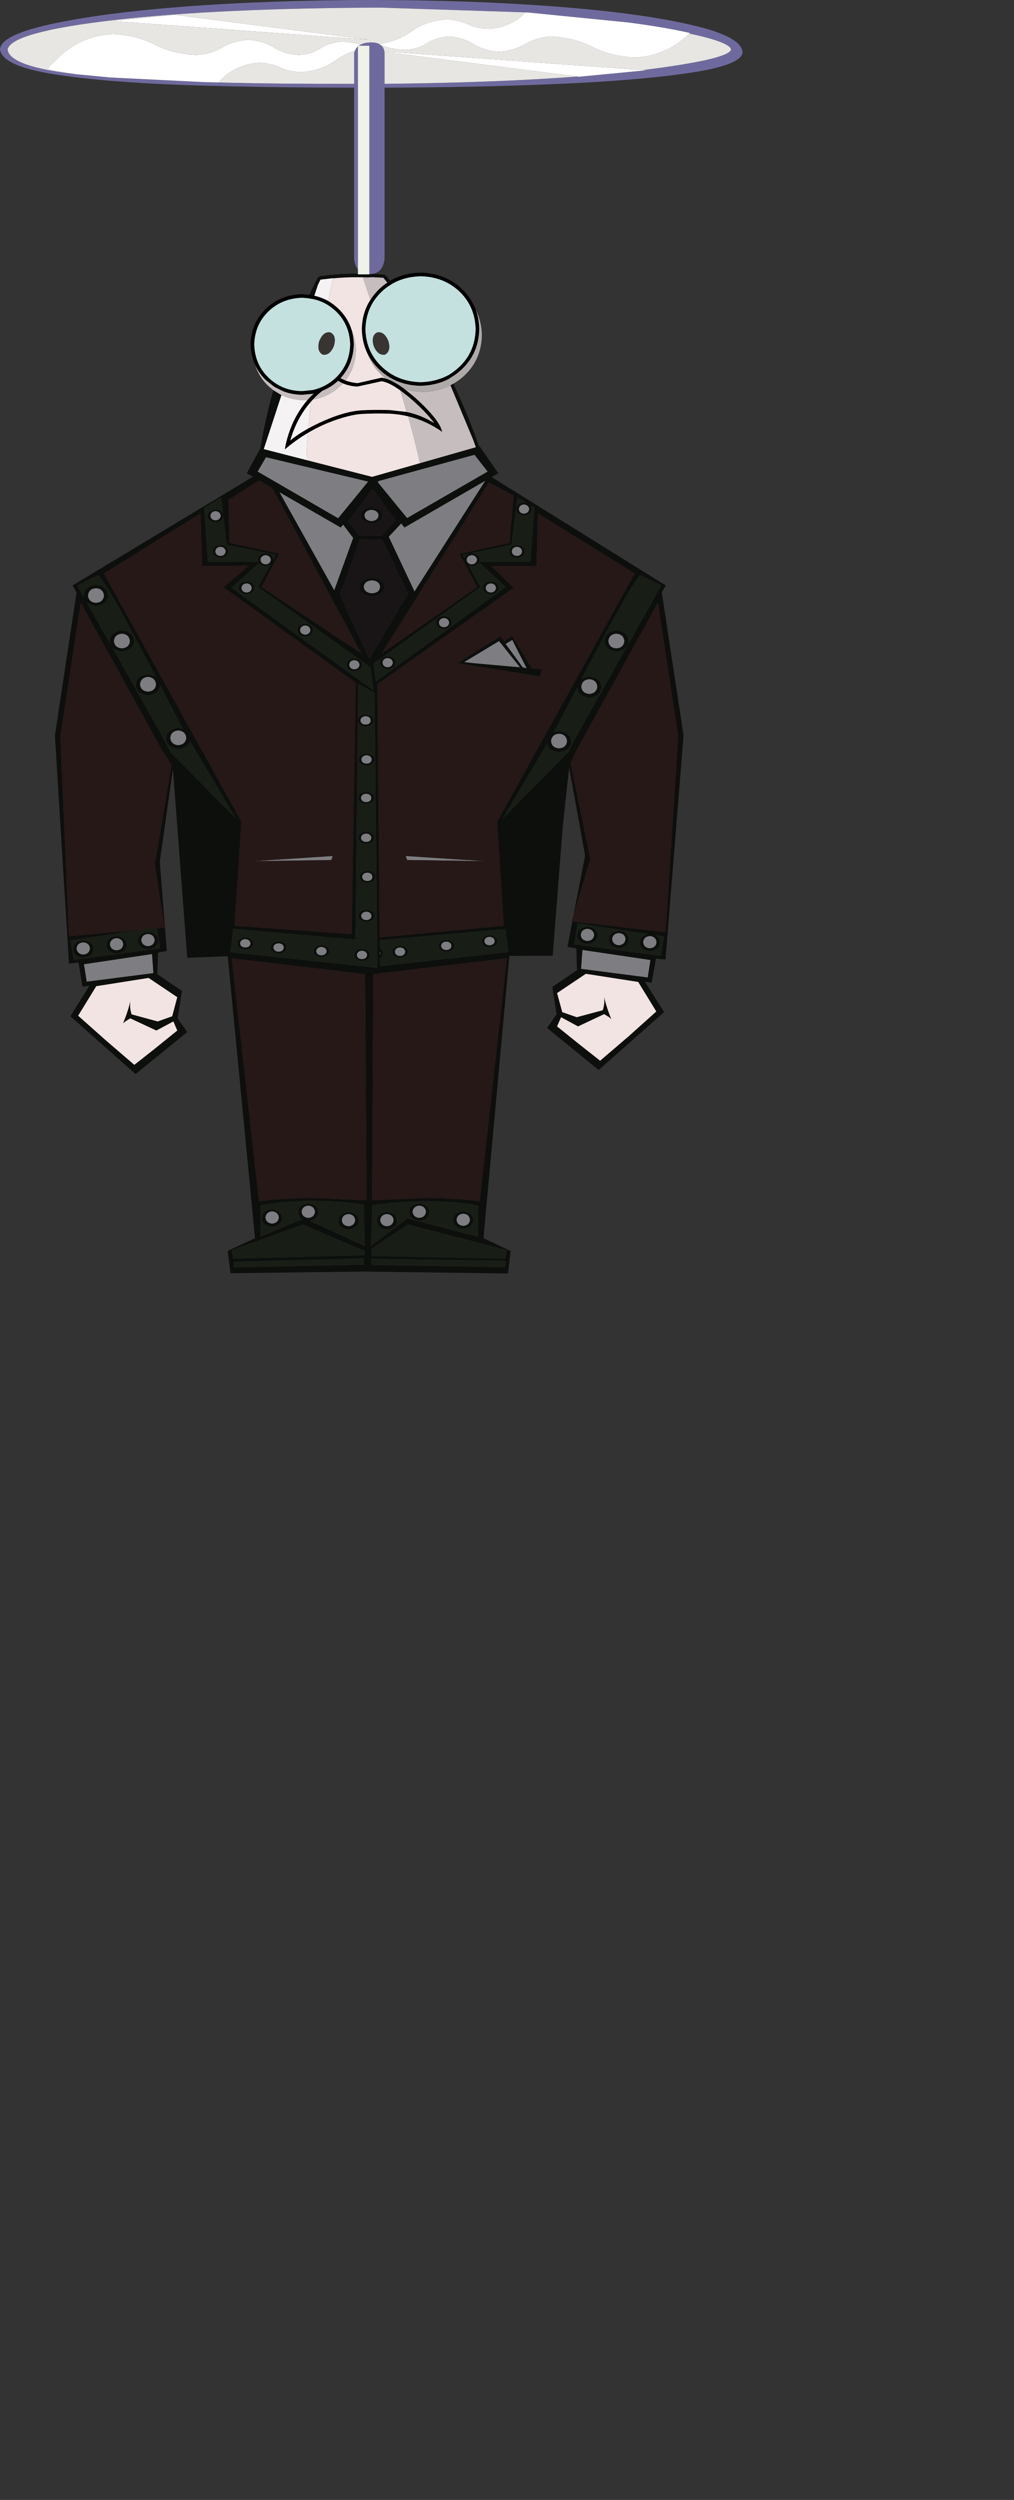 <?xml version="1.0" encoding="UTF-8" standalone="no"?>
<svg xmlns:xlink="http://www.w3.org/1999/xlink" height="1180.9px" width="479.35px" xmlns="http://www.w3.org/2000/svg">
  <rect width="100%" height="100%" fill="#333333" stroke="none"/>
  <g transform="matrix(1.0, 0.0, 0.0, 1.0, 174.55, 605.1)">
    <use height="472.75" transform="matrix(1.0, 0.0, 0.0, 1.0, -148.6, -476.3)" width="297.2" xlink:href="#shape0"/>
    <use height="129.6" transform="matrix(1.0, 0.0, 0.0, 1.0, -174.55, -605.1)" width="351.0" xlink:href="#shape1"/>
  </g>
  <defs>
    <g id="shape0" transform="matrix(1.0, 0.0, 0.0, 1.0, 0.0, 0.0)">
      <path d="M158.5 3.85 Q164.7 0.15 172.9 0.0 184.6 0.25 192.5 7.8 196.9 12.05 199.0 17.65 200.5 21.75 200.6 26.7 200.35 38.05 192.4 45.6 189.9 47.95 187.0 49.65 L185.65 50.5 Q180.0 53.25 172.9 53.45 161.1 53.2 153.25 45.6 149.95 42.45 147.95 38.6 145.25 33.3 145.1 26.7 145.25 18.8 149.15 12.85 150.85 10.15 153.25 7.8 155.05 6.1 157.05 4.75 L157.15 4.75 Q157.75 4.2 158.5 3.85 M94.7 43.65 Q92.7 39.25 92.5 33.9 92.8 23.75 99.7 17.1 106.55 10.45 116.9 10.15 L120.25 10.45 122.65 10.9 Q126.2 11.7 129.25 13.4 131.85 14.95 134.1 17.1 138.4 21.25 140.2 26.8 141.2 30.15 141.3 33.9 141.05 43.3 135.0 49.85 L137.35 50.95 Q140.05 51.9 143.0 52.2 L154.45 49.6 156.15 49.95 Q160.1 51.1 165.35 55.0 L170.3 59.05 Q179.8 67.6 182.35 73.05 L183.15 75.25 Q175.6 69.9 166.95 67.85 162.7 66.85 158.2 66.6 150.4 66.4 144.9 66.75 139.5 67.15 131.85 69.9 125.35 72.25 119.6 75.7 113.85 79.1 108.7 83.5 L109.1 81.25 Q111.85 68.95 119.35 60.2 120.4 58.95 121.6 57.85 L122.4 57.05 121.7 57.25 116.9 57.7 Q111.85 57.6 107.75 55.95 L103.7 53.9 99.7 50.75 Q96.4 47.5 94.7 43.65 M186.3 48.25 Q189.0 46.6 191.35 44.35 198.65 37.35 198.9 26.7 198.65 16.1 191.35 9.0 183.95 1.95 172.9 1.7 165.35 1.9 159.55 5.2 L158.15 6.1 Q156.15 7.35 154.45 9.0 147.05 16.1 146.8 26.7 147.05 37.35 154.45 44.35 161.8 51.45 172.9 51.75 179.55 51.55 184.95 48.95 L186.3 48.25 M166.3 65.8 Q173.35 67.3 179.35 71.1 175.15 65.35 167.15 58.6 L163.25 55.6 Q157.85 51.75 154.45 51.3 L143.0 53.8 Q139.4 53.65 136.15 52.3 L133.85 51.1 Q130.5 54.15 126.45 55.8 124.0 57.7 121.95 59.95 L121.15 60.85 Q114.4 68.4 111.25 79.3 115.0 76.2 119.8 73.6 124.9 70.75 131.2 68.3 139.05 65.4 144.65 65.05 150.2 64.7 158.2 64.9 L166.3 65.8 M128.9 15.2 Q125.75 13.3 122.15 12.5 L119.45 12.05 116.9 11.85 Q107.3 12.15 100.9 18.35 94.5 24.55 94.25 33.9 94.5 43.3 100.9 49.5 102.4 51.0 104.2 52.2 106.1 53.45 108.25 54.35 112.25 55.9 116.9 55.95 L121.85 55.45 Q128.25 54.0 132.95 49.5 139.3 43.3 139.6 33.9 139.3 24.55 132.95 18.35 131.05 16.55 128.9 15.2" fill="#000000" fill-rule="evenodd" stroke="none"/>
      <path d="M186.3 48.25 L184.95 48.95 Q179.55 51.55 172.9 51.75 161.8 51.45 154.45 44.35 147.05 37.35 146.8 26.7 147.05 16.1 154.45 9.0 156.15 7.35 158.15 6.1 L159.55 5.2 Q165.35 1.9 172.9 1.7 183.95 1.95 191.35 9.0 198.65 16.1 198.9 26.7 198.65 37.35 191.35 44.35 189.0 46.6 186.3 48.25 M128.9 15.2 Q131.05 16.55 132.95 18.35 139.3 24.55 139.6 33.9 139.3 43.3 132.95 49.5 128.25 54.0 121.85 55.45 L116.9 55.95 Q112.25 55.9 108.25 54.35 106.1 53.45 104.2 52.2 102.4 51.0 100.9 49.5 94.5 43.3 94.25 33.9 94.5 24.55 100.9 18.35 107.3 12.15 116.9 11.85 L119.45 12.05 122.15 12.5 Q125.75 13.3 128.9 15.2 M130.3 28.25 Q127.7 27.7 125.9 30.5 L125.0 32.2 Q124.2 35.0 124.85 36.7 125.3 37.95 126.55 38.7 129.85 39.3 131.85 34.75 133.3 29.85 130.3 28.25 M157.6 32.2 Q155.6 27.55 152.3 28.25 149.3 29.85 150.75 34.75 152.75 39.3 156.05 38.7 159.05 37.05 157.6 32.2" fill="#c4e1df" fill-rule="evenodd" stroke="none"/>
      <path d="M199.0 17.65 Q201.7 22.95 201.85 29.6 201.6 40.95 193.7 48.5 191.25 50.85 188.35 52.45 L187.0 53.25 Q181.25 56.15 174.15 56.35 169.4 56.25 165.35 55.0 160.1 51.1 156.15 49.95 L154.55 48.5 Q150.05 44.2 147.95 38.6 149.95 42.45 153.25 45.6 161.1 53.2 172.9 53.45 180.0 53.25 185.65 50.5 L187.0 49.65 Q189.9 47.95 192.4 45.6 200.35 38.05 200.6 26.7 200.5 21.75 199.0 17.65" fill="#afaaaa" fill-rule="evenodd" stroke="none"/>
      <path d="M188.35 52.45 Q195.05 66.5 200.5 82.0 L200.8 81.9 200.8 82.0 209.6 94.75 206.45 96.55 288.8 147.75 286.9 151.0 297.2 218.6 288.65 324.45 284.15 324.0 282.15 335.4 278.9 334.9 288.0 349.3 257.05 376.65 232.65 356.75 237.15 350.35 235.15 337.4 246.8 329.5 246.5 319.2 242.3 318.5 244.6 306.45 288.65 311.5 294.65 219.05 285.05 155.95 246.4 226.05 243.8 231.85 253.1 276.65 253.1 277.1 245.15 303.55 250.65 275.4 243.1 233.8 240.05 262.0 235.35 322.65 214.85 322.75 202.6 456.1 215.45 462.15 214.2 472.75 145.45 471.85 83.0 472.65 81.7 462.05 94.6 456.1 81.7 322.9 62.55 323.65 55.8 234.45 49.6 278.1 52.9 320.4 48.8 321.2 48.4 331.35 60.05 339.3 58.05 352.25 62.55 358.75 38.15 378.55 7.3 351.25 16.3 336.85 13.05 337.3 11.15 325.9 6.65 326.4 0.0 218.6 10.25 151.0 8.35 147.75 93.6 96.4 90.7 94.75 97.1 83.05 Q99.45 69.0 103.25 55.5 L107.1 57.85 98.75 83.35 119.0 88.55 149.95 96.45 172.55 90.0 199.0 82.45 197.65 78.75 187.0 53.25 188.35 52.45 M120.25 10.45 L124.1 2.6 Q124.65 1.95 125.35 1.7 138.8 -0.35 155.45 0.9 156.15 1.0 156.6 1.5 L158.5 3.85 Q157.75 4.2 157.15 4.75 L155.25 2.4 150.3 2.15 147.6 2.25 Q139.05 1.95 131.5 2.7 L131.5 2.6 125.55 3.3 124.3 5.85 122.65 10.9 120.25 10.45 M204.55 93.95 L198.35 86.05 153.0 98.45 152.65 99.0 166.5 115.9 204.55 93.95 M225.1 110.15 L225.45 111.6 Q225.25 114.3 221.75 114.75 218.25 114.3 218.05 111.6 218.25 108.9 221.75 108.55 L222.65 108.7 218.6 106.2 215.9 128.5 192.85 133.3 193.6 134.65 Q194.2 132.75 197.1 132.45 200.6 132.85 200.8 135.55 L200.6 136.6 224.8 136.6 226.6 111.15 225.1 110.15 M216.9 105.3 L205.2 99.15 154.45 179.9 199.6 148.5 191.25 132.85 214.85 127.6 216.9 105.3 M219.35 111.7 Q219.5 113.65 221.75 113.85 223.9 113.65 224.2 111.7 223.9 109.7 221.75 109.5 219.5 109.7 219.35 111.7 M218.45 128.6 Q221.95 128.95 222.1 131.65 221.95 134.35 218.45 134.8 214.9 134.35 214.75 131.65 214.9 128.95 218.45 128.6 M220.85 131.65 Q220.6 129.7 218.45 129.5 216.2 129.7 216.0 131.65 216.2 133.65 218.45 133.8 220.6 133.65 220.85 131.65 M228.35 113.75 L227.7 138.6 206.45 138.6 216.9 148.95 152.45 194.4 153.55 312.1 153.7 314.0 212.2 308.5 209.05 259.35 274.05 142.1 228.35 113.75 M165.25 120.4 L163.7 118.5 157.85 124.75 170.0 150.55 203.4 98.35 165.25 120.4 M194.65 135.6 Q194.85 137.6 197.1 137.8 199.25 137.6 199.55 135.6 199.25 133.65 197.1 133.45 194.85 133.65 194.65 135.6 M187.65 165.25 Q187.45 167.95 183.95 168.4 180.45 167.95 180.25 165.25 180.45 162.55 183.95 162.15 187.45 162.55 187.65 165.25 M197.1 138.7 L195.65 138.4 201.15 148.5 150.65 184.65 151.65 192.7 151.85 193.05 213.1 148.5 200.5 136.8 Q199.7 138.3 197.1 138.7 M183.95 163.15 Q181.7 163.35 181.55 165.3 181.7 167.3 183.95 167.5 186.1 167.3 186.4 165.3 186.1 163.35 183.95 163.15 M193.5 183.95 L193.3 184.05 198.45 184.5 219.85 186.4 209.95 174.05 193.5 183.95 M206.1 151.1 Q208.25 150.9 208.55 148.95 208.25 146.95 206.1 146.8 203.85 146.95 203.65 148.95 203.85 150.9 206.1 151.1 M209.8 148.85 Q209.6 151.55 206.1 152.0 202.6 151.55 202.4 148.85 202.6 146.15 206.1 145.8 209.6 146.15 209.8 148.85 M223.0 186.85 L216.2 173.5 213.1 175.4 221.15 186.4 223.0 186.9 223.0 186.85 M225.45 186.9 L230.4 187.35 229.15 190.7 190.25 184.5 210.6 171.6 212.5 174.05 216.2 171.6 225.45 186.9 M248.85 195.55 Q249.2 198.7 252.65 199.0 256.05 198.7 256.4 195.55 256.05 192.3 252.65 192.05 249.2 192.3 248.85 195.55 M252.65 190.8 Q258.1 191.4 258.4 195.75 258.1 200.15 252.65 200.8 247.25 200.15 246.85 195.9 L245.35 198.9 236.15 216.6 235.9 217.05 238.3 216.55 Q243.8 217.15 244.1 221.5 243.8 225.9 238.3 226.5 233.45 226.0 232.75 222.45 L211.7 257.85 242.55 226.6 Q245.35 221.05 254.9 204.1 L270.35 176.75 Q268.9 178.65 265.5 179.0 260.0 178.35 259.75 173.95 260.0 169.65 265.5 169.0 271.0 169.65 271.25 173.95 L270.9 175.85 274.05 170.2 286.65 147.75 276.75 142.9 Q272.95 147.05 263.45 164.7 255.85 178.65 248.95 192.05 250.3 191.05 252.65 190.8 M269.2 174.05 Q268.85 170.8 265.4 170.55 262.0 170.8 261.65 174.05 262.0 177.2 265.4 177.45 268.85 177.2 269.2 174.05 M95.85 93.95 L133.9 116.0 148.05 98.7 99.8 87.2 95.85 93.95 M79.55 114.1 L78.55 106.2 70.55 111.15 72.35 136.6 96.2 136.6 Q95.95 136.15 95.95 135.55 96.1 132.85 99.65 132.45 102.95 132.85 103.3 135.35 L104.4 133.3 81.25 128.5 79.65 115.1 Q79.3 117.55 75.95 118.0 72.45 117.55 72.25 114.85 72.45 112.15 75.95 111.75 78.95 112.05 79.55 114.1 M78.4 114.85 Q78.1 112.85 75.95 112.65 73.7 112.85 73.55 114.85 73.7 116.8 75.95 117.0 78.1 116.8 78.4 114.85 M74.6 131.65 Q74.8 128.95 78.3 128.6 81.8 128.95 82.0 131.65 81.8 134.35 78.3 134.8 74.8 134.35 74.6 131.65 M78.3 129.5 Q76.05 129.7 75.85 131.65 76.05 133.65 78.3 133.8 80.45 133.65 80.75 131.65 80.45 129.7 78.3 129.5 M68.85 113.75 L23.2 142.1 88.2 259.35 84.95 308.5 140.3 312.45 142.2 193.75 79.75 148.65 91.6 138.4 69.55 138.6 68.85 113.75 M10.6 147.75 L13.85 153.6 Q13.7 153.1 13.7 152.45 13.95 148.15 19.45 147.5 24.95 148.15 25.2 152.45 24.95 156.85 19.45 157.5 16.45 157.15 15.05 155.7 L23.2 170.2 26.2 175.4 25.9 173.95 Q26.2 169.65 31.7 169.0 37.15 169.65 37.45 173.95 37.15 178.35 31.7 179.0 28.6 178.65 27.2 177.1 L42.4 204.1 Q51.95 221.05 54.7 226.6 L85.6 257.85 63.9 221.3 Q62.9 224.45 58.3 225.0 52.85 224.35 52.55 219.95 52.85 215.65 58.3 215.0 L60.5 215.45 51.85 198.9 49.75 194.85 Q49.4 199.05 44.0 199.7 38.5 199.05 38.25 194.65 38.5 190.35 44.0 189.7 46.35 190.0 47.8 190.95 L33.85 164.7 Q24.3 147.05 20.5 142.9 L10.6 147.75 M44.0 197.9 Q47.45 197.65 47.8 194.5 47.45 191.25 44.0 190.95 40.6 191.25 40.25 194.5 40.6 197.65 44.0 197.9 M27.9 174.05 Q28.25 177.2 31.7 177.45 35.1 177.2 35.45 174.05 35.1 170.8 31.7 170.55 28.25 170.8 27.9 174.05 M15.65 152.55 Q16.0 155.7 19.45 155.95 22.85 155.7 23.2 152.55 22.85 149.3 19.45 149.05 16.0 149.3 15.65 152.55 M149.65 117.35 Q152.75 117.1 153.0 114.65 152.75 112.3 149.65 112.05 146.6 112.3 146.35 114.65 146.6 117.1 149.65 117.35 M149.65 118.45 Q144.8 118.0 144.65 114.65 144.9 111.3 149.65 110.85 154.55 111.3 154.8 114.65 154.55 118.0 149.65 118.45 M150.1 102.05 L138.7 117.55 144.0 124.35 154.6 124.2 161.2 117.0 150.1 102.05 M136.25 119.05 L135.1 120.4 106.2 103.75 132.05 150.0 140.85 125.7 140.95 125.25 136.25 119.05 M146.0 148.4 Q146.35 151.2 149.85 151.45 153.45 151.3 153.7 148.4 153.45 145.6 149.85 145.35 146.35 145.6 146.0 148.4 M149.2 126.0 Q144.35 125.9 144.1 126.1 135.35 151.2 134.75 151.3 134.75 152.1 138.05 159.55 L144.9 174.4 148.7 182.35 166.95 151.65 154.8 126.1 149.2 126.0 M96.5 137.15 L83.5 148.85 150.65 197.35 149.2 186.4 96.05 148.5 101.8 138.05 99.65 138.7 Q97.3 138.4 96.5 137.15 M99.65 133.45 Q97.4 133.65 97.2 135.6 97.4 137.6 99.65 137.8 101.8 137.6 102.05 135.6 101.8 133.65 99.65 133.45 M82.55 127.6 L106.0 132.75 97.75 148.5 144.8 179.8 102.85 101.8 96.55 98.2 82.1 107.25 82.55 127.6 M118.35 165.75 Q121.85 166.15 122.05 168.85 121.85 171.55 118.35 172.0 114.85 171.55 114.65 168.85 114.85 166.15 118.35 165.75 M90.65 151.1 Q92.8 150.9 93.05 148.95 92.8 146.95 90.65 146.8 88.4 146.95 88.2 148.95 88.4 150.9 90.65 151.1 M115.9 168.85 Q116.1 170.8 118.35 171.0 120.5 170.8 120.8 168.85 120.5 166.85 118.35 166.65 116.1 166.85 115.9 168.85 M90.65 152.0 Q87.1 151.55 86.95 148.85 87.1 146.15 90.65 145.8 94.15 146.15 94.3 148.85 94.15 151.55 90.65 152.0 M155.7 148.5 Q155.45 152.35 149.85 152.9 144.2 152.35 143.9 148.5 144.2 144.6 149.85 144.1 155.5 144.6 155.7 148.5 M141.55 182.15 Q145.1 182.5 145.25 185.2 145.1 187.9 141.55 188.35 138.05 187.9 137.9 185.2 138.05 182.5 141.55 182.15 M157.3 182.05 Q155.05 182.25 154.9 184.2 155.05 186.2 157.3 186.4 159.5 186.2 159.75 184.2 159.5 182.25 157.3 182.05 M141.55 183.05 Q139.3 183.25 139.15 185.2 139.3 187.2 141.55 187.35 143.75 187.2 144.0 185.2 143.75 183.25 141.55 183.05 M157.3 181.15 Q160.85 181.5 161.0 184.2 160.85 186.9 157.3 187.35 153.8 186.9 153.65 184.2 153.8 181.5 157.3 181.15 M146.9 208.7 Q150.5 209.05 150.65 211.6 150.5 214.1 146.9 214.45 143.35 214.1 143.2 211.6 L142.1 315.0 84.25 309.95 83.0 320.95 152.45 328.4 151.1 198.45 143.35 194.2 143.2 211.6 Q143.35 209.05 146.9 208.7 M146.9 213.45 Q149.15 213.4 149.3 211.5 149.15 209.7 146.9 209.5 144.65 209.7 144.45 211.5 144.65 213.4 146.9 213.45 M151.1 230.05 Q150.95 232.55 147.35 232.9 143.8 232.55 143.65 230.05 143.8 227.5 147.35 227.15 150.95 227.5 151.1 230.05 M149.75 229.95 Q149.6 228.15 147.35 227.95 145.1 228.15 144.9 229.95 145.1 231.85 147.35 231.9 149.6 231.85 149.75 229.95 M143.45 248.1 Q143.65 245.6 147.15 245.25 150.75 245.6 150.95 248.1 150.75 250.65 147.15 251.0 143.65 250.65 143.45 248.1 M144.7 248.1 Q144.9 250.0 147.15 250.1 149.4 250.0 149.6 248.1 149.4 246.3 147.15 246.15 144.9 246.3 144.7 248.1 M150.95 266.95 Q150.75 269.45 147.15 269.8 143.65 269.45 143.45 266.95 143.65 264.4 147.15 264.05 150.75 264.4 150.95 266.95 M144.7 266.95 Q144.9 268.8 147.15 268.9 149.4 268.8 149.6 266.95 149.4 265.15 147.15 264.95 144.9 265.15 144.7 266.95 M151.45 285.4 Q151.3 287.9 147.7 288.25 144.2 287.9 144.0 285.4 144.2 282.85 147.7 282.5 151.3 282.85 151.45 285.4 M58.3 216.25 Q54.9 216.55 54.55 219.75 54.9 222.9 58.3 223.2 61.75 222.9 62.1 219.75 61.75 216.55 58.3 216.25 M147.7 283.4 Q145.45 283.6 145.25 285.4 145.45 287.25 147.7 287.35 149.95 287.25 150.1 285.4 149.95 283.6 147.7 283.4 M48.25 309.7 L51.85 309.3 47.25 279.8 47.25 279.35 55.15 232.45 50.85 226.05 12.25 155.95 2.6 219.05 6.65 313.45 41.3 310.3 7.3 315.45 8.9 324.6 49.75 319.15 48.25 309.7 M44.0 319.65 Q39.4 319.15 39.25 315.55 39.4 311.95 44.0 311.4 48.6 311.95 48.8 315.55 48.6 319.15 44.0 319.65 M47.15 315.25 Q46.9 312.65 44.0 312.4 41.15 312.65 40.85 315.25 41.15 317.85 44.0 318.15 46.9 317.85 47.15 315.25 M45.9 321.9 L13.75 326.7 15.05 334.9 46.55 330.85 45.9 321.9 M44.3 333.15 L19.55 337.05 11.0 351.0 24.05 362.6 37.55 374.2 46.7 367.0 57.85 358.0 56.0 353.7 47.95 358.0 35.65 352.25 Q34.85 352.7 33.3 353.7 L32.2 354.6 Q34.4 349.45 35.65 344.15 35.3 347.3 36.25 350.35 L48.6 353.7 55.45 351.25 57.85 342.25 44.3 333.15 M24.4 317.5 Q24.55 313.9 29.15 313.35 33.75 313.9 33.95 317.5 33.75 321.1 29.15 321.65 24.55 321.1 24.4 317.5 M29.15 314.35 Q26.3 314.65 26.0 317.25 26.3 319.85 29.15 320.1 32.05 319.85 32.3 317.25 32.05 314.65 29.15 314.35 M18.2 319.5 Q18.0 323.1 13.4 323.65 8.8 323.1 8.65 319.5 8.8 315.9 13.4 315.35 18.0 315.9 18.2 319.5 M147.25 305.8 Q149.5 305.7 149.65 303.85 149.5 302.05 147.25 301.85 145.0 302.05 144.8 303.85 145.0 305.7 147.25 305.8 M16.55 319.2 Q16.3 316.6 13.4 316.35 10.55 316.6 10.25 319.2 10.55 321.85 13.4 322.1 16.3 321.85 16.55 319.2 M151.0 303.85 Q150.85 306.35 147.25 306.7 143.75 306.35 143.55 303.85 143.75 301.3 147.25 300.95 150.85 301.3 151.0 303.85 M153.65 320.5 L153.65 322.35 153.9 321.4 153.65 320.5 M153.65 315.35 L153.65 319.05 Q155.0 319.75 155.05 321.4 155.0 323.0 153.65 323.7 L153.7 327.6 214.3 320.95 212.95 310.05 153.65 315.35 M129.8 320.5 Q129.6 323.0 126.0 323.35 122.5 323.0 122.3 320.5 122.5 317.95 126.0 317.6 129.6 317.95 129.8 320.5 M128.45 320.5 Q128.25 318.7 126.0 318.5 123.75 318.7 123.55 320.5 123.75 322.35 126.0 322.45 128.25 322.35 128.45 320.5 M145.15 325.15 Q141.65 324.8 141.5 322.3 141.65 319.75 145.15 319.4 148.75 319.75 148.95 322.3 148.75 324.8 145.15 325.15 M105.75 320.75 Q108.0 320.65 108.2 318.75 108.0 316.95 105.75 316.8 103.5 316.95 103.3 318.75 103.5 320.65 105.75 320.75 M142.75 322.3 Q142.9 324.15 145.15 324.25 147.4 324.15 147.6 322.3 147.4 320.5 145.15 320.3 142.9 320.5 142.75 322.3 M105.75 321.65 Q102.25 321.3 102.05 318.75 102.25 316.25 105.75 315.9 109.35 316.25 109.55 318.75 109.35 321.3 105.75 321.65 M86.3 316.9 Q86.5 314.35 90.0 314.0 93.6 314.35 93.8 316.9 93.6 319.4 90.0 319.75 86.5 319.4 86.3 316.9 M87.55 316.8 Q87.75 318.7 90.0 318.75 92.25 318.7 92.45 316.8 92.25 315.0 90.0 314.8 87.75 315.0 87.55 316.8 M146.6 331.35 L83.6 323.9 96.5 438.65 Q107.1 437.2 121.75 437.05 L147.35 438.2 146.6 331.35 M242.1 221.3 Q241.75 218.05 238.3 217.8 234.9 218.05 234.55 221.3 234.9 224.45 238.3 224.7 241.75 224.45 242.1 221.3 M205.45 313.75 Q203.2 313.9 203.05 315.7 203.2 317.6 205.45 317.7 207.7 317.6 207.9 315.7 207.7 313.9 205.45 313.75 M205.45 312.9 Q209.05 313.3 209.25 315.8 209.05 318.3 205.45 318.7 201.95 318.3 201.8 315.8 201.95 313.3 205.45 312.9 M185.05 319.95 Q187.3 319.85 187.45 317.95 187.3 316.15 185.05 316.0 182.8 316.15 182.6 317.95 182.8 319.85 185.05 319.95 M188.8 317.95 Q188.65 320.5 185.05 320.85 181.55 320.5 181.35 317.95 181.55 315.45 185.05 315.1 188.65 315.45 188.8 317.95 M163.15 318.75 Q160.9 318.95 160.75 320.75 160.9 322.65 163.15 322.75 165.4 322.65 165.6 320.75 165.4 318.95 163.15 318.75 M163.15 317.85 Q166.75 318.25 166.95 320.75 166.75 323.25 163.15 323.65 159.65 323.25 159.5 320.75 159.65 318.25 163.15 317.85 M239.3 351.7 L237.4 356.05 248.6 365.05 257.75 372.25 271.35 360.6 284.3 349.0 275.75 335.05 251.0 331.2 237.4 340.3 239.85 349.3 246.7 351.7 259.0 348.4 Q260.0 345.3 259.65 342.15 260.9 347.5 263.05 352.6 L262.0 351.7 259.65 350.25 247.3 356.05 239.3 351.7 M266.6 310.85 Q271.15 311.4 271.35 315.0 271.15 318.6 266.6 319.15 262.0 318.6 261.8 315.0 262.0 311.4 266.6 310.85 M283.7 312.9 Q285.95 313.9 286.0 316.45 285.85 320.05 281.25 320.55 276.65 320.05 276.5 316.45 276.65 313.1 280.55 312.45 L247.15 307.35 245.5 317.25 286.4 322.75 288.0 313.55 283.7 312.9 M266.6 311.95 Q263.7 312.2 263.45 314.8 263.7 317.4 266.6 317.7 269.45 317.4 269.75 314.8 269.45 312.2 266.6 311.95 M278.1 316.25 Q278.35 318.85 281.25 319.15 284.15 318.85 284.4 316.25 284.15 313.65 281.25 313.35 278.35 313.65 278.1 316.25 M248.6 312.85 Q248.85 315.45 251.75 315.7 254.6 315.45 254.9 312.85 254.6 310.2 251.75 309.95 248.85 310.2 248.6 312.85 M251.75 317.15 Q247.15 316.6 246.95 313.0 247.15 309.4 251.75 308.85 256.3 309.4 256.5 313.0 256.3 316.6 251.75 317.15 M280.25 332.9 L281.5 324.7 249.4 319.95 248.75 328.85 280.25 332.9 M150.55 331.35 L149.95 438.2 175.5 437.05 Q190.15 437.2 200.8 438.65 L213.65 323.9 150.55 331.35 M167.5 443.8 Q167.65 440.2 172.25 439.65 176.85 440.2 177.05 443.8 176.85 447.4 172.25 447.9 167.65 447.4 167.5 443.8 M169.1 443.6 Q169.4 446.2 172.25 446.5 175.15 446.2 175.4 443.6 175.15 441.0 172.25 440.7 169.4 441.0 169.1 443.6 M176.15 438.65 Q161.9 438.65 150.05 440.55 L149.4 459.8 166.6 446.75 200.05 455.4 200.05 440.7 Q190.25 438.65 176.15 438.65 M197.8 447.55 Q197.65 451.15 193.05 451.7 188.45 451.15 188.3 447.55 188.45 443.95 193.05 443.4 197.65 443.95 197.8 447.55 M196.2 447.4 Q195.95 444.75 193.05 444.5 190.15 444.75 189.9 447.4 190.15 450.0 193.05 450.25 195.95 450.0 196.2 447.4 M213.3 466.75 L149.65 465.85 149.65 468.7 212.75 469.8 213.3 466.75 M212.95 465.75 L213.55 461.7 166.95 449.65 149.75 460.95 149.75 464.5 212.95 465.75 M119.8 439.65 Q124.4 440.2 124.55 443.8 124.4 447.1 120.4 447.85 L146.5 459.8 146.05 440.2 Q134.3 438.4 120.6 438.45 106.9 438.55 97.2 440.7 L97.2 455.4 116.9 447.1 Q115.1 446.05 115.0 443.8 115.2 440.2 119.8 439.65 M119.8 440.7 Q116.9 441.0 116.65 443.6 116.9 446.2 119.8 446.5 122.65 446.2 122.95 443.6 122.65 441.0 119.8 440.7 M102.6 450.7 Q98.0 450.15 97.85 446.55 98.0 442.95 102.6 442.45 107.2 442.95 107.35 446.55 107.2 450.15 102.6 450.7 M102.7 449.2 Q105.55 448.9 105.85 446.3 105.55 443.7 102.7 443.4 99.8 443.7 99.55 446.3 99.8 448.9 102.7 449.2 M84.25 465.75 L146.35 464.1 146.35 462.15 117.35 449.65 83.6 461.7 84.25 465.75 M156.95 451.95 Q152.35 451.45 152.2 447.85 152.35 444.25 156.95 443.7 161.55 444.25 161.75 447.85 161.55 451.45 156.95 451.95 M84.6 467.2 L84.6 469.9 146.15 468.55 146.0 465.65 84.6 467.2 M156.95 450.45 Q159.85 450.15 160.1 447.55 159.85 444.95 156.95 444.7 154.1 444.95 153.8 447.55 154.1 450.15 156.95 450.45 M134.0 447.85 Q134.2 444.25 138.8 443.7 143.35 444.25 143.55 447.85 143.35 451.45 138.8 451.95 134.2 451.45 134.0 447.85 M135.65 447.55 Q135.9 450.15 138.8 450.45 141.65 450.15 141.95 447.55 141.65 444.95 138.8 444.7 135.9 444.95 135.65 447.55" fill="#0d0f0d" fill-rule="evenodd" stroke="none"/>
      <path d="M225.1 110.15 L226.6 111.15 224.8 136.6 200.6 136.6 200.8 135.55 Q200.6 132.85 197.1 132.45 194.2 132.75 193.6 134.65 L192.85 133.3 215.9 128.5 218.6 106.2 222.65 108.7 221.75 108.55 Q218.25 108.9 218.05 111.6 218.25 114.3 221.75 114.75 225.25 114.3 225.45 111.6 L225.1 110.15 M218.45 128.6 Q214.9 128.95 214.75 131.65 214.9 134.35 218.45 134.8 221.95 134.35 222.1 131.65 221.95 128.95 218.45 128.6 M197.1 138.7 Q199.7 138.3 200.5 136.8 L213.1 148.5 151.85 193.05 151.65 192.7 150.65 184.65 201.15 148.5 195.65 138.4 197.1 138.7 M187.65 165.25 Q187.45 162.55 183.95 162.15 180.45 162.55 180.25 165.25 180.45 167.95 183.95 168.4 187.45 167.95 187.65 165.25 M209.8 148.85 Q209.6 146.15 206.1 145.8 202.6 146.15 202.4 148.85 202.6 151.55 206.1 152.0 209.6 151.55 209.8 148.85 M252.65 190.8 Q250.3 191.05 248.95 192.05 255.85 178.65 263.45 164.7 272.95 147.05 276.75 142.9 L286.65 147.75 274.05 170.2 270.9 175.85 271.25 173.95 Q271.0 169.65 265.5 169.0 260.0 169.65 259.75 173.95 260.0 178.35 265.5 179.0 268.9 178.65 270.35 176.75 L254.9 204.1 Q245.35 221.05 242.55 226.6 L211.7 257.85 232.75 222.45 Q233.45 226.0 238.3 226.5 243.8 225.9 244.1 221.5 243.8 217.15 238.3 216.55 L235.9 217.05 236.15 216.6 245.35 198.9 246.85 195.9 Q247.25 200.15 252.65 200.8 258.1 200.15 258.4 195.75 258.1 191.4 252.65 190.8 M79.55 114.1 Q78.95 112.05 75.95 111.75 72.45 112.15 72.25 114.85 72.45 117.55 75.95 118.0 79.3 117.55 79.65 115.1 L81.25 128.5 104.4 133.3 103.3 135.35 Q102.95 132.85 99.65 132.45 96.1 132.85 95.95 135.55 95.95 136.15 96.2 136.6 L72.35 136.6 70.55 111.15 78.55 106.2 79.55 114.1 M74.6 131.65 Q74.8 134.35 78.3 134.8 81.8 134.35 82.0 131.65 81.8 128.95 78.3 128.6 74.8 128.95 74.6 131.65 M10.6 147.75 L20.5 142.9 Q24.3 147.05 33.85 164.7 L47.8 190.95 Q46.35 190.0 44.0 189.7 38.5 190.35 38.25 194.65 38.5 199.05 44.0 199.7 49.4 199.05 49.75 194.85 L51.85 198.9 60.5 215.45 58.3 215.0 Q52.85 215.65 52.55 219.95 52.85 224.35 58.3 225.0 62.9 224.45 63.9 221.3 L85.6 257.85 54.7 226.6 Q51.95 221.05 42.4 204.1 L27.2 177.1 Q28.6 178.65 31.7 179.0 37.15 178.35 37.45 173.95 37.15 169.65 31.7 169.0 26.2 169.65 25.9 173.95 L26.2 175.4 23.2 170.2 15.05 155.7 Q16.45 157.15 19.45 157.5 24.95 156.85 25.2 152.45 24.95 148.15 19.45 147.5 13.95 148.15 13.7 152.45 13.7 153.1 13.85 153.6 L10.6 147.75 M96.5 137.15 Q97.3 138.4 99.65 138.7 L101.8 138.05 96.05 148.5 149.2 186.4 150.65 197.35 83.5 148.85 96.5 137.15 M118.35 165.75 Q114.85 166.15 114.65 168.85 114.85 171.55 118.35 172.0 121.85 171.55 122.05 168.85 121.85 166.15 118.35 165.75 M90.65 152.0 Q94.15 151.55 94.3 148.85 94.15 146.15 90.65 145.8 87.1 146.15 86.95 148.85 87.1 151.55 90.65 152.0 M141.55 182.15 Q138.05 182.5 137.9 185.2 138.05 187.9 141.55 188.35 145.1 187.9 145.25 185.2 145.1 182.5 141.55 182.15 M146.9 208.7 Q143.35 209.05 143.2 211.6 L143.35 194.2 151.1 198.45 152.45 328.4 83.0 320.95 84.25 309.95 142.1 315.0 143.2 211.6 Q143.35 214.1 146.9 214.45 150.5 214.1 150.65 211.6 150.5 209.05 146.9 208.7 M157.3 181.15 Q153.8 181.5 153.65 184.2 153.8 186.9 157.3 187.35 160.85 186.9 161.0 184.2 160.85 181.5 157.3 181.15 M151.1 230.05 Q150.95 227.5 147.35 227.15 143.8 227.5 143.65 230.05 143.8 232.55 147.35 232.9 150.95 232.55 151.1 230.05 M143.45 248.1 Q143.65 250.65 147.15 251.0 150.75 250.65 150.95 248.1 150.75 245.6 147.15 245.25 143.65 245.6 143.45 248.1 M150.95 266.95 Q150.75 264.4 147.15 264.05 143.65 264.4 143.45 266.95 143.65 269.45 147.15 269.8 150.75 269.45 150.95 266.95 M151.45 285.4 Q151.3 282.85 147.7 282.5 144.2 282.85 144.0 285.4 144.2 287.9 147.7 288.25 151.3 287.9 151.45 285.4 M41.3 310.3 L48.15 309.25 48.25 309.7 49.75 319.15 8.9 324.6 7.3 315.45 41.3 310.3 M44.0 319.65 Q48.6 319.15 48.8 315.55 48.6 311.95 44.0 311.4 39.4 311.95 39.25 315.55 39.4 319.15 44.0 319.65 M24.4 317.5 Q24.55 321.1 29.15 321.65 33.75 321.1 33.95 317.5 33.75 313.9 29.15 313.35 24.55 313.9 24.4 317.5 M18.2 319.5 Q18.0 315.9 13.4 315.35 8.8 315.9 8.65 319.5 8.8 323.1 13.4 323.65 18.0 323.1 18.2 319.5 M151.0 303.85 Q150.85 301.3 147.25 300.95 143.75 301.3 143.55 303.85 143.75 306.35 147.25 306.7 150.85 306.35 151.0 303.85 M153.65 315.35 L212.95 310.05 214.3 320.95 153.7 327.6 153.65 323.7 Q155.0 323.0 155.05 321.4 155.0 319.75 153.65 319.05 L153.65 315.35 M129.8 320.5 Q129.6 317.95 126.0 317.6 122.5 317.95 122.3 320.5 122.5 323.0 126.0 323.35 129.6 323.0 129.8 320.5 M145.15 325.15 Q148.75 324.8 148.95 322.3 148.75 319.75 145.15 319.4 141.65 319.75 141.5 322.3 141.65 324.8 145.15 325.15 M86.3 316.9 Q86.5 319.4 90.0 319.75 93.6 319.4 93.8 316.9 93.6 314.35 90.0 314.0 86.5 314.35 86.3 316.9 M105.75 321.65 Q109.35 321.3 109.55 318.75 109.35 316.25 105.75 315.9 102.25 316.25 102.05 318.75 102.25 321.3 105.75 321.65 M205.45 312.9 Q201.95 313.3 201.8 315.8 201.95 318.3 205.45 318.7 209.05 318.3 209.25 315.8 209.05 313.3 205.45 312.9 M188.8 317.95 Q188.65 315.45 185.05 315.1 181.55 315.45 181.35 317.95 181.55 320.5 185.05 320.85 188.65 320.5 188.8 317.95 M163.15 317.85 Q159.65 318.25 159.5 320.75 159.65 323.25 163.15 323.65 166.75 323.25 166.95 320.75 166.75 318.25 163.15 317.85 M283.7 312.9 L288.0 313.55 286.4 322.75 245.5 317.25 247.15 307.35 280.55 312.45 Q276.65 313.1 276.5 316.45 276.65 320.05 281.25 320.55 285.85 320.05 286.0 316.45 285.95 313.9 283.7 312.9 M266.6 310.85 Q262.0 311.4 261.8 315.0 262.0 318.6 266.6 319.15 271.15 318.6 271.35 315.0 271.15 311.4 266.6 310.85 M251.75 317.15 Q256.3 316.6 256.5 313.0 256.3 309.4 251.75 308.85 247.15 309.4 246.95 313.0 247.15 316.6 251.75 317.15 M167.5 443.8 Q167.65 447.4 172.25 447.9 176.85 447.4 177.05 443.8 176.85 440.2 172.25 439.65 167.65 440.2 167.5 443.8 M176.15 438.65 Q190.25 438.65 200.05 440.7 L200.05 455.4 166.6 446.75 149.4 459.8 150.05 440.55 Q161.9 438.65 176.15 438.65 M197.8 447.55 Q197.65 443.95 193.05 443.4 188.45 443.95 188.3 447.55 188.45 451.15 193.05 451.7 197.65 451.15 197.8 447.55 M213.3 466.75 L212.75 469.8 149.65 468.7 149.65 465.85 213.3 466.75 M212.95 465.75 L149.75 464.5 149.75 460.95 166.95 449.65 213.55 461.7 212.95 465.75 M119.8 439.65 Q115.2 440.2 115.0 443.8 115.1 446.05 116.9 447.1 L97.2 455.4 97.2 440.7 Q106.9 438.55 120.6 438.45 134.3 438.4 146.05 440.2 L146.5 459.8 120.4 447.85 Q124.4 447.1 124.55 443.8 124.4 440.2 119.8 439.65 M102.6 450.7 Q107.2 450.15 107.35 446.55 107.2 442.95 102.6 442.45 98.0 442.95 97.85 446.55 98.0 450.15 102.6 450.7 M84.25 465.75 L83.6 461.7 117.35 449.65 146.35 462.15 146.35 464.1 84.25 465.75 M84.6 467.2 L146.0 465.65 146.15 468.55 84.6 469.9 84.6 467.2 M156.95 451.95 Q161.55 451.45 161.75 447.85 161.55 444.25 156.95 443.7 152.35 444.25 152.2 447.85 152.35 451.45 156.95 451.95 M134.0 447.85 Q134.2 451.45 138.8 451.95 143.35 451.45 143.55 447.85 143.35 444.25 138.8 443.7 134.2 444.25 134.0 447.85" fill="#181e16" fill-rule="evenodd" stroke="none"/>
      <path d="M204.55 93.95 L166.5 115.9 152.65 99.0 153.0 98.45 198.35 86.05 204.55 93.95 M219.35 111.7 Q219.5 109.7 221.75 109.5 223.9 109.7 224.2 111.7 223.9 113.65 221.75 113.85 219.5 113.65 219.35 111.7 M220.85 131.65 Q220.6 133.65 218.45 133.8 216.2 133.65 216.0 131.65 216.2 129.7 218.45 129.5 220.6 129.7 220.85 131.65 M165.25 120.4 L203.4 98.35 170.0 150.55 157.85 124.75 163.7 118.5 165.25 120.4 M194.65 135.6 Q194.85 133.65 197.1 133.45 199.25 133.65 199.55 135.6 199.25 137.6 197.1 137.8 194.85 137.6 194.65 135.6 M183.95 163.15 Q186.1 163.35 186.4 165.3 186.1 167.3 183.95 167.5 181.7 167.3 181.55 165.3 181.7 163.35 183.95 163.15 M198.45 184.5 L193.5 183.95 209.95 174.05 219.85 186.4 198.45 184.5 M206.1 151.1 Q203.85 150.9 203.65 148.95 203.85 146.95 206.1 146.8 208.25 146.95 208.55 148.95 208.25 150.9 206.1 151.1 M221.15 186.4 L213.1 175.4 216.2 173.5 223.0 186.85 221.15 186.4 M248.85 195.55 Q249.2 192.3 252.65 192.05 256.05 192.3 256.4 195.55 256.05 198.7 252.65 199.0 249.2 198.7 248.85 195.55 M269.2 174.05 Q268.85 177.2 265.4 177.45 262.0 177.2 261.65 174.05 262.0 170.8 265.4 170.55 268.85 170.8 269.2 174.05 M95.85 93.95 L99.8 87.2 148.05 98.7 133.9 116.0 95.85 93.95 M78.4 114.85 Q78.1 116.8 75.95 117.0 73.7 116.8 73.55 114.85 73.7 112.85 75.95 112.65 78.1 112.85 78.4 114.85 M78.3 129.5 Q80.45 129.7 80.75 131.65 80.45 133.65 78.3 133.8 76.05 133.65 75.85 131.65 76.05 129.7 78.3 129.5 M15.65 152.55 Q16.0 149.3 19.45 149.05 22.85 149.3 23.2 152.55 22.85 155.7 19.45 155.95 16.0 155.7 15.65 152.55 M27.9 174.05 Q28.25 170.8 31.7 170.55 35.1 170.8 35.45 174.05 35.1 177.2 31.7 177.45 28.25 177.2 27.9 174.05 M44.0 197.9 Q40.6 197.65 40.25 194.5 40.6 191.25 44.0 190.95 47.45 191.25 47.8 194.5 47.45 197.65 44.0 197.9 M149.65 117.35 Q146.6 117.1 146.35 114.65 146.6 112.3 149.65 112.05 152.75 112.3 153.0 114.65 152.75 117.1 149.65 117.35 M136.25 119.05 L140.95 125.25 140.85 125.7 132.05 150.0 106.2 103.75 135.1 120.4 136.25 119.05 M146.0 148.4 Q146.35 145.6 149.85 145.35 153.45 145.6 153.7 148.4 153.45 151.3 149.85 151.45 146.35 151.2 146.0 148.4 M99.65 133.45 Q101.8 133.65 102.05 135.6 101.8 137.6 99.65 137.8 97.4 137.6 97.2 135.6 97.4 133.65 99.65 133.45 M115.9 168.85 Q116.1 166.85 118.35 166.65 120.5 166.85 120.8 168.85 120.5 170.8 118.35 171.0 116.1 170.8 115.9 168.85 M90.65 151.1 Q88.4 150.9 88.2 148.95 88.4 146.95 90.65 146.8 92.8 146.95 93.05 148.95 92.8 150.9 90.65 151.1 M141.55 183.05 Q143.75 183.25 144.0 185.2 143.75 187.2 141.55 187.35 139.3 187.2 139.15 185.2 139.3 183.25 141.55 183.05 M157.3 182.05 Q159.5 182.25 159.75 184.2 159.5 186.2 157.3 186.4 155.05 186.2 154.9 184.2 155.05 182.25 157.3 182.05 M146.9 213.45 Q144.65 213.4 144.45 211.5 144.65 209.7 146.9 209.5 149.15 209.7 149.3 211.5 149.15 213.4 146.9 213.45 M149.75 229.95 Q149.6 231.85 147.35 231.9 145.1 231.85 144.9 229.95 145.1 228.15 147.35 227.95 149.6 228.15 149.75 229.95 M144.7 248.1 Q144.9 246.3 147.15 246.15 149.4 246.3 149.6 248.1 149.4 250.0 147.15 250.1 144.9 250.0 144.7 248.1 M144.7 266.95 Q144.9 265.15 147.15 264.95 149.4 265.15 149.6 266.95 149.4 268.8 147.15 268.9 144.9 268.8 144.7 266.95 M131.3 275.55 L130.7 277.45 93.8 278.0 131.3 275.55 M147.7 283.4 Q149.95 283.6 150.1 285.4 149.95 287.25 147.7 287.35 145.45 287.25 145.25 285.4 145.45 283.6 147.7 283.4 M58.3 216.25 Q61.75 216.55 62.1 219.75 61.75 222.9 58.3 223.2 54.9 222.9 54.55 219.75 54.9 216.55 58.3 216.25 M47.15 315.25 Q46.9 317.85 44.0 318.15 41.15 317.85 40.85 315.25 41.15 312.65 44.0 312.4 46.9 312.65 47.15 315.25 M45.9 321.9 L46.55 330.85 15.05 334.9 13.75 326.7 45.9 321.9 M29.15 314.35 Q32.05 314.65 32.3 317.25 32.05 319.85 29.15 320.1 26.3 319.85 26.0 317.25 26.3 314.65 29.15 314.35 M16.55 319.2 Q16.3 321.85 13.4 322.1 10.55 321.85 10.25 319.2 10.55 316.6 13.4 316.35 16.3 316.6 16.55 319.2 M147.25 305.8 Q145.0 305.7 144.8 303.85 145.0 302.05 147.25 301.85 149.5 302.05 149.65 303.85 149.5 305.7 147.25 305.8 M128.45 320.5 Q128.25 322.35 126.0 322.45 123.75 322.35 123.55 320.5 123.75 318.7 126.0 318.5 128.25 318.7 128.45 320.5 M142.75 322.3 Q142.9 320.5 145.15 320.3 147.4 320.5 147.6 322.3 147.4 324.15 145.15 324.25 142.9 324.15 142.75 322.3 M105.75 320.75 Q103.5 320.65 103.3 318.75 103.5 316.95 105.75 316.8 108.0 316.95 108.2 318.75 108.0 320.65 105.75 320.75 M87.55 316.8 Q87.75 315.0 90.0 314.8 92.25 315.0 92.45 316.8 92.25 318.7 90.0 318.75 87.75 318.7 87.55 316.8 M242.1 221.3 Q241.75 224.45 238.3 224.7 234.9 224.45 234.55 221.3 234.9 218.05 238.3 217.8 241.75 218.05 242.1 221.3 M165.85 275.55 L203.4 278.0 166.5 277.45 165.85 275.55 M205.45 313.75 Q207.7 313.9 207.9 315.7 207.7 317.6 205.45 317.7 203.2 317.6 203.05 315.7 203.2 313.9 205.45 313.75 M185.05 319.95 Q182.8 319.85 182.6 317.95 182.8 316.15 185.05 316.0 187.3 316.15 187.45 317.95 187.3 319.85 185.05 319.95 M163.15 318.75 Q165.4 318.95 165.6 320.75 165.4 322.65 163.15 322.75 160.9 322.65 160.75 320.75 160.9 318.95 163.15 318.75 M248.6 312.85 Q248.85 310.2 251.75 309.95 254.6 310.2 254.9 312.85 254.6 315.45 251.75 315.7 248.85 315.45 248.6 312.85 M278.1 316.25 Q278.35 313.65 281.25 313.35 284.15 313.65 284.4 316.25 284.15 318.85 281.25 319.15 278.35 318.85 278.1 316.25 M266.6 311.95 Q269.45 312.2 269.75 314.8 269.45 317.4 266.6 317.7 263.7 317.4 263.45 314.8 263.7 312.2 266.6 311.95 M280.25 332.9 L248.75 328.85 249.4 319.95 281.5 324.7 280.25 332.9 M169.1 443.6 Q169.4 441.0 172.25 440.7 175.15 441.0 175.4 443.6 175.15 446.2 172.25 446.5 169.4 446.2 169.1 443.6 M196.2 447.4 Q195.95 450.0 193.05 450.25 190.15 450.0 189.9 447.4 190.15 444.75 193.05 444.5 195.95 444.75 196.2 447.4 M119.8 440.7 Q122.65 441.0 122.95 443.6 122.65 446.2 119.8 446.5 116.9 446.2 116.65 443.6 116.9 441.0 119.8 440.7 M102.7 449.2 Q99.8 448.9 99.55 446.3 99.8 443.7 102.7 443.4 105.55 443.7 105.85 446.3 105.55 448.9 102.7 449.2 M156.95 450.45 Q154.1 450.15 153.8 447.55 154.1 444.95 156.95 444.7 159.85 444.95 160.1 447.55 159.85 450.15 156.95 450.45 M135.65 447.55 Q135.9 444.95 138.8 444.7 141.65 444.95 141.95 447.55 141.65 450.15 138.8 450.45 135.9 450.15 135.65 447.55" fill="#7e7e82" fill-rule="evenodd" stroke="none"/>
      <path d="M103.25 55.5 L100.7 53.35 Q96.4 49.15 94.7 43.65 96.4 47.5 99.7 50.75 L103.7 53.9 107.75 55.95 Q111.85 57.6 116.9 57.7 L121.7 57.25 122.4 57.05 121.6 57.85 Q120.4 58.95 119.35 60.2 L117.9 60.3 Q111.85 60.1 107.1 57.85 L103.25 55.5 M157.15 4.75 L157.05 4.75 Q155.05 6.1 153.25 7.8 150.85 10.15 149.15 12.85 L145.6 2.25 147.6 2.25 150.3 2.15 155.25 2.4 157.15 4.75 M187.0 53.25 L197.65 78.75 199.0 82.45 172.55 90.0 Q170.3 79.55 166.95 67.85 175.6 69.9 183.15 75.25 L182.35 73.05 Q179.8 67.6 170.3 59.05 L165.35 55.0 Q169.4 56.25 174.15 56.35 181.25 56.15 187.0 53.25 M163.25 55.6 L167.15 58.6 Q175.15 65.35 179.35 71.1 173.35 67.3 166.3 65.8 L163.25 55.6 M121.95 59.95 Q124.0 57.7 126.45 55.8 130.5 54.15 133.85 51.1 L136.15 52.3 135.1 53.35 Q129.6 58.65 121.95 59.95 M140.2 26.8 Q142.1 31.2 142.3 36.55 142.1 44.8 137.35 50.95 L135.0 49.85 Q141.05 43.3 141.3 33.9 141.2 30.15 140.2 26.8" fill="#c6bebe" fill-rule="evenodd" stroke="none"/>
      <path d="M244.6 306.45 L244.35 306.35 245.15 303.55 253.1 277.1 253.1 276.65 243.8 231.85 246.4 226.05 285.05 155.95 294.65 219.05 288.65 311.5 244.6 306.45 M216.9 105.3 L214.85 127.6 191.25 132.85 199.6 148.5 154.45 179.9 205.2 99.15 216.9 105.3 M228.35 113.75 L274.05 142.1 209.05 259.35 212.2 308.5 153.7 314.0 153.55 312.1 152.45 194.4 216.9 148.95 206.45 138.6 227.7 138.6 228.35 113.75 M198.45 184.5 L193.3 184.05 193.5 183.95 198.45 184.5 M221.15 186.4 L223.0 186.85 223.0 186.9 221.15 186.4 M225.45 186.9 L216.2 171.6 212.5 174.05 210.6 171.6 190.25 184.5 229.15 190.7 230.4 187.35 225.45 186.9 M68.85 113.75 L69.55 138.6 91.6 138.4 79.75 148.65 142.2 193.75 140.3 312.45 84.95 308.5 88.2 259.35 23.2 142.1 68.85 113.75 M82.55 127.6 L82.1 107.25 96.55 98.2 102.85 101.8 144.8 179.8 97.75 148.5 106.0 132.75 82.55 127.6 M131.3 275.55 L93.8 278.0 130.7 277.45 131.3 275.55 M41.3 310.3 L6.65 313.45 2.6 219.05 12.25 155.95 50.85 226.05 55.15 232.45 47.25 279.35 47.25 279.8 51.85 309.3 48.25 309.7 48.15 309.25 41.3 310.3 M146.6 331.35 L147.35 438.2 121.75 437.05 Q107.1 437.2 96.5 438.65 L83.6 323.9 146.6 331.35 M165.85 275.55 L166.5 277.45 203.4 278.0 165.85 275.55 M150.55 331.35 L213.65 323.9 200.8 438.65 Q190.15 437.2 175.5 437.05 L149.95 438.2 150.55 331.35" fill="#261817" fill-rule="evenodd" stroke="none"/>
      <path d="M149.15 12.85 Q145.25 18.8 145.1 26.7 145.25 33.3 147.95 38.6 150.05 44.2 154.55 48.5 L156.15 49.95 154.45 49.6 143.0 52.2 Q140.05 51.9 137.35 50.95 142.1 44.8 142.3 36.55 142.1 31.2 140.2 26.8 138.4 21.25 134.1 17.1 131.85 14.95 129.25 13.4 130.5 7.0 131.5 2.7 139.05 1.95 147.6 2.25 L145.6 2.25 149.15 12.85 M172.55 90.0 L149.95 96.45 119.0 88.55 Q119.05 82.5 119.6 75.7 125.35 72.25 131.85 69.9 139.5 67.15 144.9 66.75 150.4 66.4 158.2 66.6 162.7 66.85 166.95 67.85 170.3 79.55 172.55 90.0 M166.3 65.8 L158.2 64.9 Q150.2 64.7 144.65 65.05 139.05 65.4 131.2 68.3 124.9 70.75 119.8 73.6 L120.7 64.5 121.15 60.85 121.95 59.95 Q129.6 58.65 135.1 53.35 L136.15 52.3 Q139.4 53.65 143.0 53.8 L154.45 51.3 Q157.85 51.75 163.25 55.6 L166.3 65.8 M44.3 333.15 L57.85 342.25 55.45 351.25 48.6 353.7 36.25 350.35 Q35.3 347.3 35.65 344.15 34.4 349.45 32.2 354.6 L33.3 353.7 Q34.85 352.7 35.65 352.25 L47.95 358.0 56.0 353.7 57.85 358.0 46.7 367.0 37.55 374.2 24.05 362.6 11.0 351.0 19.55 337.05 44.3 333.15 M239.3 351.7 L247.3 356.05 259.65 350.25 262.0 351.7 263.05 352.6 Q260.9 347.5 259.65 342.15 260.0 345.3 259.0 348.4 L246.7 351.7 239.85 349.3 237.4 340.3 251.0 331.2 275.75 335.05 284.3 349.0 271.35 360.6 257.75 372.25 248.6 365.05 237.4 356.05 239.3 351.7" fill="#f1e4e2" fill-rule="evenodd" stroke="none"/>
      <path d="M119.0 88.55 L98.75 83.35 107.1 57.85 Q111.85 60.1 117.9 60.3 L119.35 60.2 Q111.85 68.95 109.1 81.25 L108.7 83.5 Q113.85 79.1 119.6 75.7 119.05 82.5 119.0 88.55 M119.8 73.6 Q115.0 76.2 111.25 79.3 114.4 68.4 121.15 60.85 L120.7 64.5 119.8 73.6 M122.65 10.9 L124.3 5.85 125.55 3.3 131.5 2.6 131.5 2.7 Q130.5 7.0 129.25 13.4 126.2 11.7 122.65 10.9" fill="#f4f2f2" fill-rule="evenodd" stroke="none"/>
      <path d="M130.3 28.25 Q133.3 29.85 131.85 34.75 129.85 39.3 126.55 38.7 125.3 37.95 124.85 36.7 124.2 35.0 125.0 32.2 L125.9 30.5 Q127.7 27.7 130.3 28.25 M157.6 32.2 Q159.05 37.05 156.05 38.7 152.75 39.3 150.75 34.75 149.3 29.85 152.3 28.25 155.6 27.55 157.6 32.2" fill="#383432" fill-rule="evenodd" stroke="none"/>
      <path d="M149.65 118.45 Q154.55 118.0 154.8 114.65 154.55 111.3 149.65 110.85 144.9 111.3 144.65 114.65 144.8 118.0 149.65 118.45 M150.1 102.05 L161.2 117.0 154.6 124.2 144.0 124.35 138.7 117.55 150.1 102.05 M149.2 126.0 L154.8 126.1 166.95 151.65 148.7 182.35 144.9 174.4 138.05 159.55 Q134.75 152.1 134.75 151.3 135.35 151.2 144.1 126.1 144.35 125.9 149.2 126.0 M155.7 148.5 Q155.5 144.6 149.85 144.1 144.2 144.6 143.9 148.5 144.2 152.35 149.85 152.9 155.45 152.35 155.7 148.5" fill="#191516" fill-rule="evenodd" stroke="none"/>
      <path d="M153.65 320.5 L153.9 321.4 153.65 322.35 153.65 320.5" fill="#608051" fill-rule="evenodd" stroke="none"/>
    </g>
    <g id="shape1" transform="matrix(1.0, 0.0, 0.0, 1.0, 0.0, 0.0)">
      <path d="M169.2 127.25 Q167.75 125.45 167.4 122.3 L167.4 41.4 Q124.55 41.4 88.4 40.2 49.15 38.85 25.1 35.0 1.15 31.15 0.0 23.4 0.25 16.55 24.3 11.35 48.35 6.1 87.95 3.05 127.55 0.1 174.6 0.0 221.65 0.0 262.1 3.05 302.4 6.1 326.95 11.8 351.45 17.45 351.0 25.2 349.45 31.05 325.1 34.55 300.7 38.15 261.2 39.75 224.65 41.3 181.8 41.4 L181.8 122.3 Q180.9 129.5 174.6 129.5 L174.6 21.6 169.65 21.6 Q170.0 21.3 170.55 21.05 172.25 20.15 174.95 20.05 177.65 19.95 179.3 20.8 L180.25 21.5 Q181.45 22.5 181.7 24.3 L181.8 24.55 181.8 25.1 181.8 39.6 Q234.7 39.05 272.9 36.15 L273.7 36.25 305.55 33.2 303.95 33.1 Q344.45 28.05 345.6 23.4 344.95 19.9 325.9 15.85 L326.05 15.55 Q314.2 12.85 296.9 10.6 L250.0 5.95 248.4 5.85 180.0 3.6 Q103.25 3.85 54.25 9.45 5.2 15.1 3.6 23.4 4.6 31.4 35.45 35.0 L51.55 36.55 52.1 36.6 96.5 38.8 103.25 38.95 103.3 38.95 Q132.05 39.7 167.4 39.6 L167.4 25.1 Q167.5 24.45 167.75 24.0 168.2 22.75 169.2 21.95 L169.2 127.25" fill="#6f6a9e" fill-rule="evenodd" stroke="none"/>
      <path d="M167.75 24.0 Q167.5 24.45 167.4 25.1 L167.4 39.6 Q132.05 39.7 103.3 38.95 110.6 30.6 122.4 29.6 128.05 29.85 132.3 31.85 136.55 33.85 142.2 34.1 151.85 33.45 158.4 28.7 162.45 25.65 167.75 24.0 M35.45 35.0 Q4.6 31.4 3.6 23.4 5.2 15.1 54.25 9.45 103.25 3.85 180.0 3.6 L248.4 5.85 Q241.55 12.95 230.95 13.65 225.25 13.4 221.05 11.4 216.8 9.45 211.15 9.15 201.5 9.8 194.95 14.55 188.55 19.25 179.3 20.8 177.65 19.95 174.95 20.05 172.25 20.15 170.55 21.05 166.15 19.8 161.55 19.7 155.6 20.05 151.45 22.85 147.25 25.65 141.3 26.0 134.35 25.55 129.4 22.4 124.4 19.25 117.45 18.8 110.35 19.25 105.1 22.4 99.8 25.55 92.7 26.0 81.45 25.35 73.15 21.05 64.9 16.75 53.55 16.1 37.7 16.65 26.1 28.7 24.2 30.3 22.3 32.75 L35.45 35.0 M325.9 15.85 Q344.95 19.9 345.6 23.4 344.45 28.05 303.95 33.1 L181.7 24.3 Q181.45 22.5 180.25 21.5 185.85 23.4 191.8 23.55 197.75 23.2 201.85 20.4 206.1 17.65 212.05 17.25 218.95 17.7 223.9 20.85 228.95 24.0 235.9 24.45 243.0 24.0 248.2 20.85 253.55 17.7 260.65 17.25 271.9 17.9 280.15 22.2 288.45 26.55 299.8 27.15 314.9 26.65 325.9 15.85 M272.9 36.15 Q234.7 39.05 181.8 39.6 L181.8 25.1 181.8 24.55 272.9 36.15 M82.6 7.0 L52.45 9.9 174.6 18.8 82.6 7.0" fill="#e7e6e3" fill-rule="evenodd" stroke="none"/>
      <path d="M169.2 21.95 Q168.2 22.75 167.75 24.0 162.45 25.65 158.4 28.7 151.85 33.45 142.2 34.1 136.55 33.85 132.3 31.85 128.05 29.85 122.4 29.6 110.6 30.6 103.3 38.95 L103.25 38.95 96.5 38.8 52.1 36.6 51.55 36.55 35.45 35.0 22.3 32.75 Q24.2 30.3 26.1 28.7 37.7 16.65 53.55 16.1 64.9 16.75 73.15 21.05 81.45 25.35 92.7 26.0 99.8 25.55 105.1 22.4 110.35 19.25 117.45 18.8 124.4 19.25 129.4 22.4 134.35 25.55 141.3 26.0 147.25 25.65 151.45 22.85 155.6 20.05 161.55 19.7 166.15 19.8 170.55 21.05 170.0 21.3 169.65 21.6 L169.2 21.6 169.2 21.95 M248.4 5.85 L250.0 5.95 296.9 10.6 Q314.2 12.85 326.05 15.55 L325.9 15.85 Q314.9 26.65 299.8 27.15 288.45 26.55 280.15 22.2 271.9 17.9 260.65 17.25 253.55 17.7 248.2 20.85 243.0 24.0 235.9 24.45 228.95 24.0 223.9 20.85 218.95 17.7 212.05 17.25 206.1 17.65 201.85 20.4 197.75 23.2 191.8 23.55 185.85 23.4 180.25 21.5 L179.3 20.8 Q188.55 19.25 194.95 14.55 201.5 9.8 211.15 9.15 216.8 9.45 221.05 11.4 225.25 13.4 230.95 13.65 241.55 12.95 248.4 5.85 M303.95 33.1 L305.55 33.2 273.7 36.25 272.9 36.15 181.8 24.55 181.7 24.3 303.95 33.1 M82.6 7.0 L174.6 18.8 52.45 9.9 82.6 7.0" fill="#ffffff" fill-rule="evenodd" stroke="none"/>
      <path d="M169.2 127.25 L169.2 21.95 169.2 21.6 169.65 21.6 174.6 21.6 174.6 129.5 174.6 129.6 169.2 129.6 169.2 127.25" fill="#eff2e8" fill-rule="evenodd" stroke="none"/>
    </g>
  </defs>
</svg>
